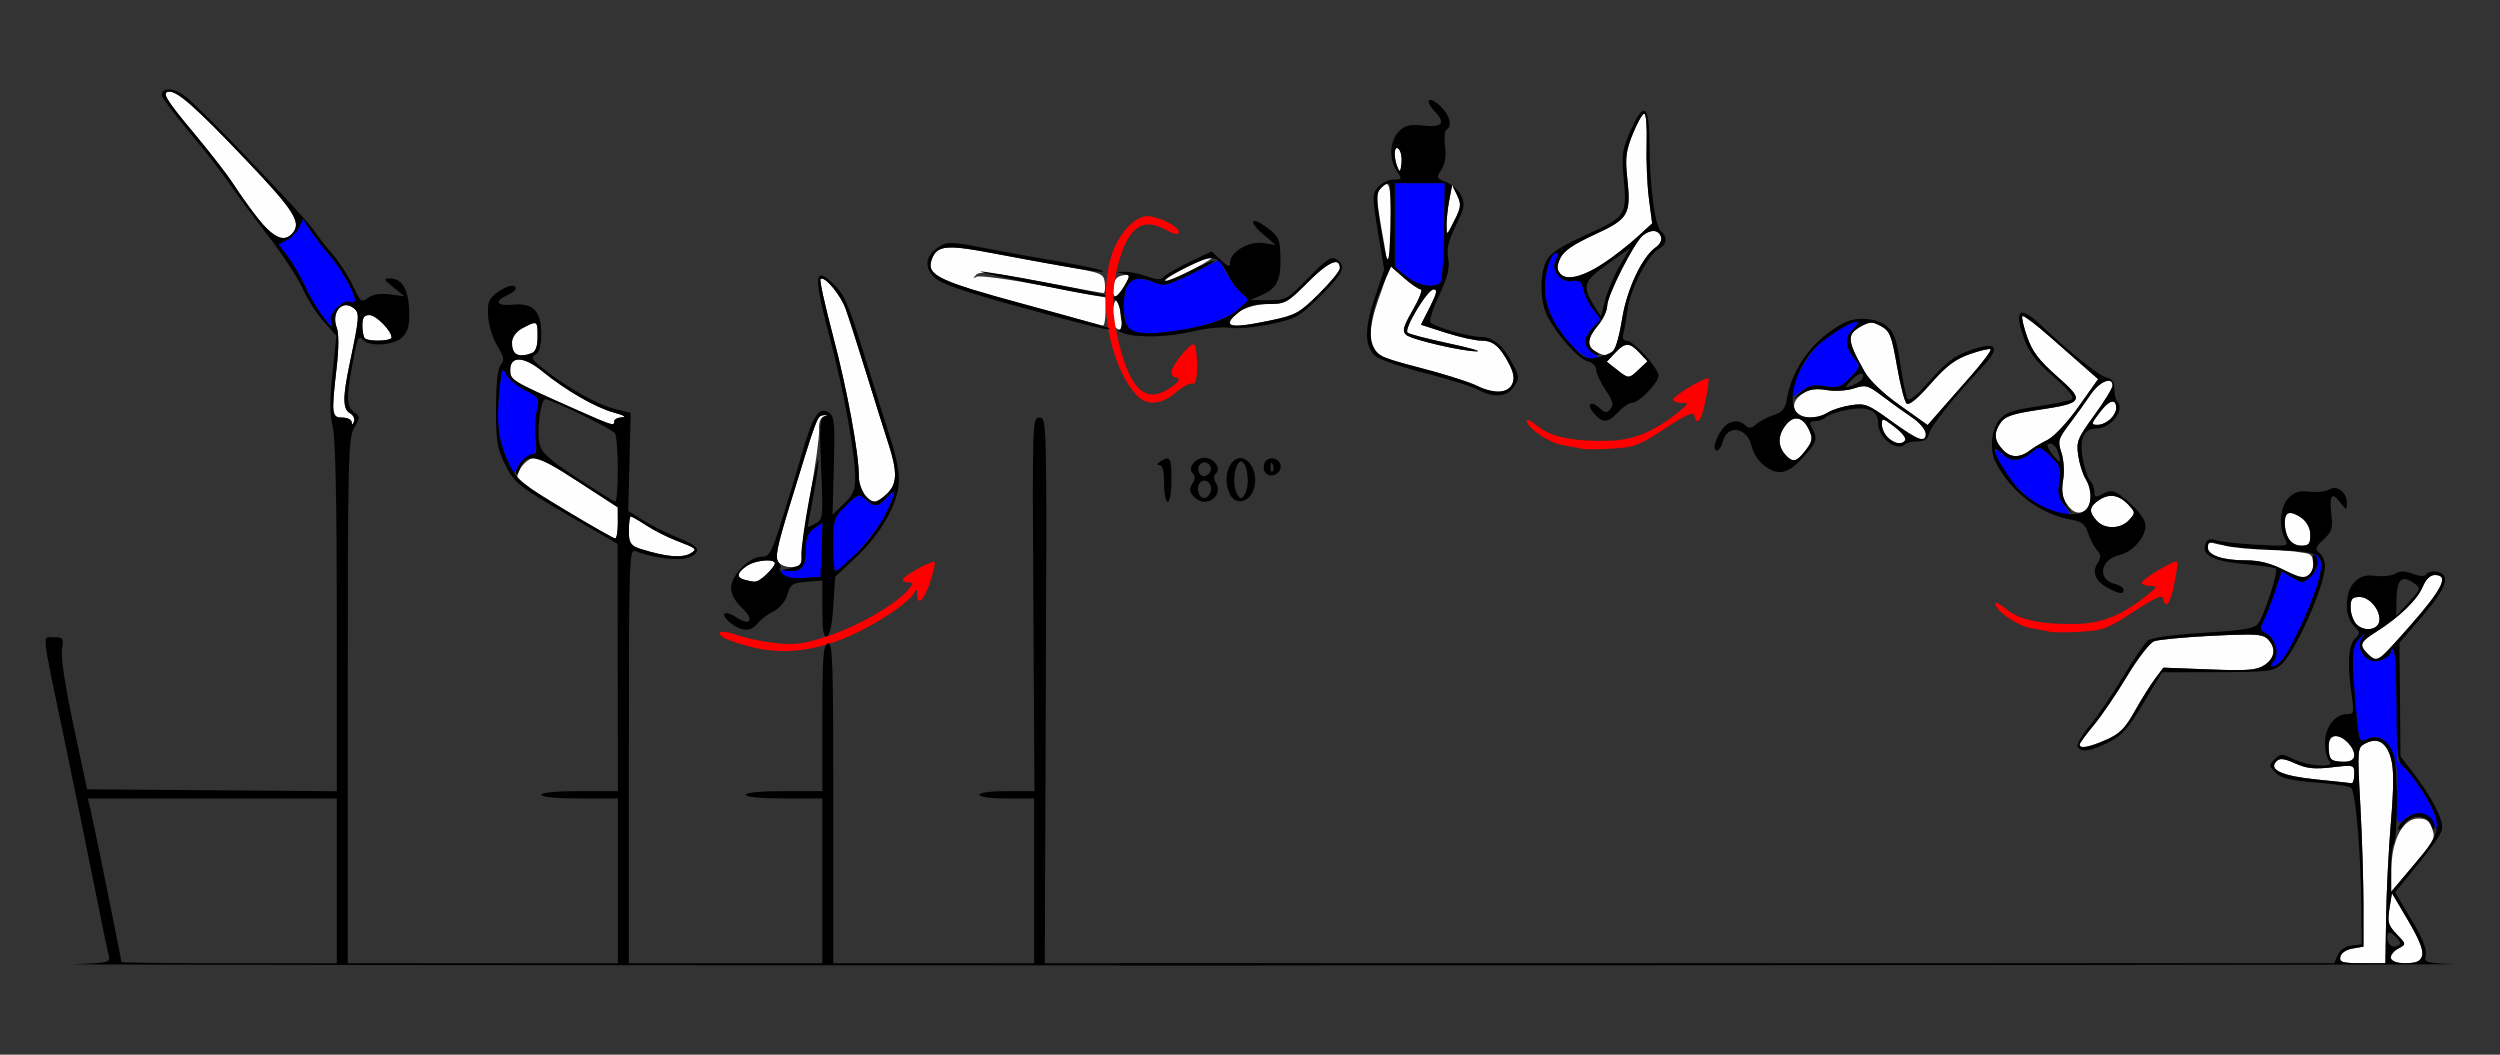 <?xml version="1.0" encoding="UTF-8" standalone="no"?>
<!-- Created with Inkscape (http://www.inkscape.org/) -->

<svg
   xmlns:dc="http://purl.org/dc/elements/1.1/"
   xmlns:cc="http://creativecommons.org/ns#"
   xmlns:rdf="http://www.w3.org/1999/02/22-rdf-syntax-ns#"
   xmlns:svg="http://www.w3.org/2000/svg"
   xmlns="http://www.w3.org/2000/svg"
   xmlns:sodipodi="http://sodipodi.sourceforge.net/DTD/sodipodi-0.dtd"
   xmlns:inkscape="http://www.inkscape.org/namespaces/inkscape"
   id="svg3336"
   version="1.1"
   inkscape:version="0.91 r13725"
   width="640"
   height="270"
   viewBox="0 0 640 270"
   sodipodi:docname="ub850802.svg">
  <rect x="0" y="0" width="640" height="270" fill="#333333" stroke="none"/>
  <defs
     id="defs3340" />
  <sodipodi:namedview
     pagecolor="#ffffff"
     bordercolor="#666666"
     borderopacity="1"
     objecttolerance="10"
     gridtolerance="10"
     guidetolerance="10"
     inkscape:pageopacity="0"
     inkscape:pageshadow="2"
     inkscape:window-width="1408"
     inkscape:window-height="859"
     id="namedview3338"
     showgrid="false"
     inkscape:zoom="0.70710678"
     inkscape:cx="184.47472"
     inkscape:cy="76.08259"
     inkscape:window-x="0"
     inkscape:window-y="0"
     inkscape:window-maximized="0"
     inkscape:current-layer="svg3336" />
  <g
     id="g4186"
     transform="translate(-7.237,-21.938)">
    <path
       style="fill:#fefefe"
       d="m 50.643,45.402 c -2.169,0 -1.023,1.96 6.162,10.537 4,4.775 8.521,10.594 10.047,12.932 1.526,2.338 4.458,6.434 6.514,9.102 3.867,5.017 6.696,6.16 8.836,3.574 2.249,-2.718 0.267,-5.792 -12.107,-18.791 C 57.69,49.727 52.842,45.402 50.643,45.402 Z M 217.494,93.269 c -0.085,0.017 -0.159,0.056 -0.221,0.117 -0.27,0.271 1.166,6.776 3.191,14.457 3.648,13.836 6.639,30.065 6.639,36.033 0,1.703 0.696,3.868 1.547,4.811 2.001,2.218 2.998,2.16 5.635,-0.324 2.643,-2.49 2.745,-5.611 0.416,-12.756 -0.961,-2.949 -3.509,-11.057 -5.66,-18.018 -2.152,-6.961 -4.53,-14.386 -5.285,-16.5 -1.254,-3.51 -4.99,-8.076 -6.262,-7.82 z m -121.773,6.791 c -2.012,0.109 -3.417,2.765 -2.273,5.783 0.541,1.427 0.533,5.247 -0.02,10.07 -1.389,12.115 -1.299,12.926 1.432,12.926 1.285,0 2.37,0.527 2.41,1.172 0.051,0.811 0.232,0.772 0.588,-0.129 0.283,-0.716 -0.17,-1.686 -1.008,-2.156 -1.907,-1.071 -1.917,-4.031 -0.043,-12.949 2.452,-11.667 2.529,-12.671 1.057,-13.896 -0.733,-0.611 -1.472,-0.857 -2.143,-0.82 z m 6.08,2.529 c -1.355,0 -1.801,0.658 -1.801,2.656 0,1.461 0.28,2.938 0.623,3.281 0.919,0.922 6.854,0.761 6.854,-0.186 0,-1.732 -3.966,-5.752 -5.676,-5.752 z m 42.119,2.061 c -0.555,0.063 -1.44,0.515 -2.846,1.244 -2.628,1.363 -3.759,4.751 -2.133,6.383 0.776,0.778 2.507,0.801 4.439,0.057 0.998,-0.384 1.479,-1.756 1.479,-4.219 0,-2.59 -0.014,-3.569 -0.939,-3.465 z m -3.752,9.33 c -1.454,-0.053 -2.318,0.834 -2.318,2.67 0,2.594 0.28,2.765 15.889,9.709 10.418,4.635 10.748,4.74 10.748,3.418 0,-0.516 0.945,-0.965 2.102,-1 1.159,-0.035 0.191,-0.581 -2.158,-1.217 -4.719,-1.277 -12.319,-5.661 -18.404,-10.615 -2.36,-1.921 -4.404,-2.912 -5.857,-2.965 z m 78.623,14.203 c -0.16,0.004 -0.394,0.021 -0.705,0.049 -1.663,0.147 -1.662,0.147 -8.76,23.344 -3.279,10.716 -3.743,13.137 -2.744,14.344 0.668,0.807 2.275,1.327 3.619,1.17 1.94,-0.226 2.379,-0.743 2.232,-2.625 -0.101,-1.289 0.91,-8.461 2.244,-15.938 1.334,-7.477 2.35,-14.931 2.26,-16.566 -0.109,-1.97 0.324,-3.126 1.281,-3.422 0.855,-0.264 1.051,-0.367 0.572,-0.355 z m -74.514,11.031 c -0.537,-0.034 -0.967,0.086 -1.406,0.311 -1.112,0.568 -2.367,1.981 -2.789,3.141 -0.875,2.403 -1.778,1.681 13.656,10.941 5.654,3.392 10.595,6.167 10.98,6.168 0.386,7.8e-4 0.692,-1.791 0.682,-3.982 l -0.019,-3.984 -10.244,-6.658 c -6.673,-4.337 -9.248,-5.835 -10.859,-5.936 z m 24.434,14.938 c -0.268,0 -0.486,1.655 -0.486,3.678 0,3.831 0.709,4.366 7.943,5.996 3.29,0.741 6.504,0.635 7.918,-0.262 1.687,-1.07 1.526,-1.208 -3.713,-3.227 -2.313,-0.891 -5.773,-2.647 -7.689,-3.902 -1.917,-1.255 -3.705,-2.283 -3.973,-2.283 z m 35.172,11.254 c -1.682,-0.049 -4.182,0.497 -5.545,1.455 -2.5,1.756 -2.648,2.941 -0.441,3.52 0.9,0.236 2.029,0.477 2.51,0.537 1.054,0.131 5.201,-3.65 5.201,-4.742 0,-0.498 -0.715,-0.74 -1.725,-0.77 z"
       id="path3356"
       inkscape:connector-curvature="0" />
    <path
       style="fill:#0000fe"
       d="m 84.861,77.996 -1.094,2.199 c -0.601,1.21 -2.024,2.666 -3.16,3.234 l -2.066,1.033 2.424,3.205 c 1.332,1.762 3.266,5.102 4.299,7.422 1.032,2.32 2.899,5.59 4.148,7.266 2.42,3.247 3.376,3.89 2.543,1.713 -0.663,-1.732 3.119,-5.526 4.846,-4.861 0.731,0.281 1.33,0.086 1.33,-0.434 0,-1.804 -3.835,-8.474 -6.859,-11.93 -1.672,-1.91 -3.797,-4.682 -4.725,-6.16 l -1.686,-2.688 z m 51.205,38.719 c -0.411,-0.04 -0.635,1.597 -1.041,5.941 -0.73,7.819 -0.317,11.179 2.105,17.092 1.488,3.631 1.651,3.75 2.572,1.875 0.541,-1.101 1.912,-2.414 3.047,-2.918 1.729,-0.767 1.982,-1.451 1.561,-4.219 -0.276,-1.817 -0.145,-4.974 0.291,-7.016 0.783,-3.666 0.745,-3.736 -2.977,-5.625 -2.073,-1.052 -4.255,-2.913 -4.85,-4.137 -0.298,-0.613 -0.522,-0.976 -0.709,-0.994 z m 99.793,31.225 c -0.301,0.062 -0.882,0.566 -1.742,1.52 -2.066,2.29 -3.08,2.349 -5.326,0.311 -1.635,-1.484 -1.908,-1.397 -4.98,1.59 -3.127,3.04 -3.25,3.421 -3.25,10.008 0,3.766 0.229,6.848 0.508,6.848 1.756,0 10.425,-9.788 12.734,-14.377 2.032,-4.038 2.72,-6.036 2.057,-5.898 z m -18.016,7.801 -2.146,1.443 c -1.62,1.09 -2.146,2.333 -2.146,5.066 0,4.842 -1.036,6.231 -4.293,5.752 -2.179,-0.321 -2.475,-0.156 -1.607,0.893 0.691,0.835 2.566,1.187 5.352,1.006 l 4.287,-0.279 0.277,-6.939 0.277,-6.941 z"
       id="path3352"
       inkscape:connector-curvature="0" />
    <path
       style="fill:#fe0000"
       d="m 246.324,165.754 c -1.299,5.7e-4 -7.989,3.746 -7.998,4.57 -0.004,0.387 0.688,0.703 1.539,0.703 1.367,0 1.339,0.234 -0.234,2.018 -3.303,3.745 -12.59,9.099 -20.18,11.635 -6.332,2.115 -8.489,2.422 -13.436,1.914 -3.241,-0.333 -7.668,-1.234 -9.838,-2.002 -3.836,-1.358 -5.825,-1.185 -4.059,0.352 0.98,0.852 7.129,2.743 10.686,3.285 10.279,1.568 21.094,-1.619 33.113,-9.756 2.331,-1.578 4.653,-3.584 5.16,-4.455 0.856,-1.473 0.923,-1.468 0.949,0.057 0.055,3.185 1.767,1.583 3.32,-3.107 0.865,-2.612 1.387,-4.935 1.16,-5.162 -0.035,-0.035 -0.097,-0.051 -0.184,-0.051 z"
       id="path3350"
       inkscape:connector-curvature="0" />
    <path
       style="fill:#000000"
       d="m 50.477,44.814 c -1.119,-0.03 -1.879,0.462 -1.879,1.486 0,0.526 3.261,4.864 7.248,9.639 3.987,4.775 8.508,10.572 10.047,12.883 1.539,2.311 5.913,8.217 9.721,13.125 3.807,4.908 7.898,11.124 9.088,13.814 1.19,2.69 3.625,6.514 5.412,8.498 l 3.248,3.607 -0.998,9.541 c -0.728,6.946 -0.716,10.678 0.047,13.715 0.7,2.79 1.047,18.944 1.047,48.77 l 0,44.598 -31.961,-0.248 -31.963,-0.246 -3.473,-16.293 c -2.117,-9.931 -3.274,-17.527 -2.963,-19.453 0.477,-2.949 0.339,-3.16 -2.07,-3.16 -3.055,0 -3.333,-2.653 2.801,26.719 2.369,11.344 5.779,28.008 7.576,37.031 1.798,9.023 3.48,17.13 3.74,18.014 0.422,1.432 -0.578,1.641 -9.158,1.912 -5.298,0.167 118.219,0.301 274.48,0.297 16.048,-4e-4 29.684,-0.007 44.91,-0.01 l -0.023,-0.525 -70.654,0 0.268,-69.844 c 0.266,-69.308 0.253,-69.844 -1.602,-69.844 -1.848,-1.6e-4 -1.866,0.531 -1.588,47.812 l 0.279,47.812 -7.057,0 c -4.081,0 -7.057,0.395 -7.057,0.938 0,0.542 2.96,0.938 7.01,0.938 l 7.01,0 0,21.094 0,21.094 -25.701,0 -25.701,0 0,-41.221 c 0,-36.255 -0.169,-41.156 -1.402,-40.682 -1.181,0.455 -1.4,3.477 -1.4,19.189 l 0,18.65 -9.814,0 c -5.919,0 -9.812,0.372 -9.812,0.938 0,0.565 3.893,0.938 9.812,0.938 l 9.814,0 0,21.094 0,21.094 -24.768,0 -24.766,0 0,-53.068 c 0,-50.16 0.089,-53.036 1.635,-52.432 4.686,1.831 11.598,2.608 13.891,1.561 3.286,-1.502 2.476,-2.877 -2.951,-5.008 -2.547,-1 -6.455,-2.947 -8.684,-4.326 l -4.051,-2.508 0.312,-12.549 0.314,-12.551 -4.262,-1.088 c -4.455,-1.138 -11.911,-5.347 -18.021,-10.176 -2.999,-2.37 -3.347,-2.978 -2.104,-3.676 1.04,-0.584 1.49,-2.192 1.49,-5.33 0,-5.859 -2.095,-7.955 -7.439,-7.443 -4.074,0.39 -4.664,-0.894 -1.145,-2.488 1.123,-0.509 2.041,-1.247 2.041,-1.641 0,-1.327 -2.535,-0.728 -4.938,1.168 -2.021,1.595 -2.344,2.52 -2.107,6.035 0.153,2.283 1.211,5.666 2.352,7.518 1.712,2.779 1.868,3.619 0.887,4.805 -0.782,0.946 -1.204,4.7 -1.234,10.988 -0.039,8.03 0.287,10.255 2.051,13.955 2.529,5.305 3.391,6 17.773,14.348 l 11.307,6.562 0.039,31.641 0.039,31.641 -9.812,0 c -5.919,0 -9.812,0.372 -9.812,0.938 0,0.565 3.893,0.938 9.812,0.938 l 9.812,0 0,21.094 0,21.094 -34.578,0 -34.58,0 0,-67.121 c 0,-62.236 0.118,-67.325 1.635,-69.914 1.558,-2.659 1.558,-2.85 0,-3.998 -1.9,-1.4 -2.025,-3.728 -0.613,-11.389 1.474,-8.001 1.641,-8.406 2.934,-7.109 1.798,1.804 7.965,1.325 10.064,-0.781 1.449,-1.454 1.832,-2.981 1.707,-6.797 -0.177,-5.405 -1.848,-8.206 -4.891,-8.199 -1.756,0.004 -1.669,0.24 0.846,2.275 l 2.805,2.27 -3.738,-0.471 c -2.454,-0.309 -4.362,-0.003 -5.555,0.893 -1.698,1.274 -1.954,1.072 -3.883,-3.105 -1.135,-2.458 -3.49,-6.099 -5.234,-8.09 -1.744,-1.99 -3.839,-4.674 -4.654,-5.963 C 85.595,77.726 58.181,49.15 54.52,46.457 53.075,45.395 51.596,44.844 50.477,44.814 Z m 0.166,0.588 c 2.2,0 7.048,4.325 19.451,17.354 12.375,12.999 14.356,16.073 12.107,18.791 -2.906,3.513 -6.977,0.152 -15.35,-12.676 -1.526,-2.338 -6.047,-8.157 -10.047,-12.932 -7.185,-8.577 -8.331,-10.537 -6.162,-10.537 z m 34.219,32.594 1.686,2.688 c 0.927,1.478 3.053,4.25 4.725,6.16 3.024,3.455 6.859,10.126 6.859,11.93 0,0.52 -0.599,0.715 -1.33,0.434 -1.727,-0.665 -5.508,3.129 -4.846,4.861 1.783,4.661 -4.186,-3.348 -6.691,-8.979 -1.032,-2.32 -2.966,-5.66 -4.299,-7.422 l -2.424,-3.205 2.066,-1.033 c 1.136,-0.568 2.559,-2.024 3.16,-3.234 l 1.094,-2.199 z M 217.324,92.486 c -1.37,0.253 -0.591,4.749 2.199,15.332 3.789,14.37 6.645,30.124 6.645,36.66 0,2.919 -0.61,4.277 -2.9,6.451 l -2.9,2.754 0.33,-12.553 c 0.292,-11.104 0.144,-12.669 -1.287,-13.576 -2.511,-1.592 -4.05,0.71 -6.748,10.09 -1.319,4.584 -3.712,12.494 -5.318,17.578 -2.647,8.377 -3.136,9.242 -5.205,9.242 -3.092,0 -7.746,4.8 -7.746,7.988 0,1.583 1.044,3.486 2.828,5.158 3.261,3.056 2.135,4.749 -1.549,2.328 -3.111,-2.045 -4.261,-0.838 -1.41,1.48 2.748,2.235 5.26,2.292 6.861,0.154 0.676,-0.902 2.488,-2.282 4.025,-3.066 1.722,-0.879 3.131,-2.559 3.668,-4.373 0.779,-2.632 1.3,-2.98 4.906,-3.268 l 4.035,-0.322 0,7.352 c 0,5.462 0.3,7.25 1.168,6.963 0.748,-0.247 1.336,-3.06 1.635,-7.812 l 0.467,-7.426 5.479,-5.156 c 6.433,-6.055 10.877,-14.099 10.877,-19.689 0,-2.093 -0.787,-6.219 -1.748,-9.168 -0.961,-2.949 -3.507,-11.057 -5.658,-18.018 -5.685,-18.394 -6.358,-20.029 -9.439,-22.99 -1.525,-1.465 -2.59,-2.228 -3.213,-2.113 z m 0.17,0.783 c 1.272,-0.255 5.008,4.311 6.262,7.82 0.755,2.114 3.134,9.539 5.285,16.5 2.152,6.961 4.699,15.069 5.66,18.018 2.329,7.144 2.227,10.265 -0.416,12.756 -1.19,1.121 -2.595,2.039 -3.125,2.039 -1.892,0 -4.057,-3.482 -4.057,-6.525 0,-5.969 -2.991,-22.198 -6.639,-36.033 -2.025,-7.681 -3.461,-14.186 -3.191,-14.457 0.061,-0.062 0.136,-0.1 0.221,-0.117 z m -121.773,6.791 c 0.671,-0.036 1.409,0.21 2.143,0.82 1.472,1.226 1.395,2.229 -1.057,13.896 -1.874,8.919 -1.864,11.878 0.043,12.949 0.837,0.47 1.291,1.441 1.008,2.156 -0.356,0.9 -0.537,0.94 -0.588,0.129 -0.041,-0.645 -1.125,-1.172 -2.41,-1.172 -2.73,0 -2.82,-0.811 -1.432,-12.926 0.553,-4.823 0.56,-8.643 0.02,-10.07 -1.144,-3.018 0.262,-5.674 2.273,-5.783 z m 6.08,2.529 c 1.709,0 5.676,4.02 5.676,5.752 0,0.947 -5.935,1.107 -6.854,0.186 C 100.28,108.183 100,106.707 100,105.246 c 0,-1.998 0.446,-2.656 1.801,-2.656 z m 42.119,2.061 c 0.926,-0.105 0.939,0.875 0.939,3.465 0,2.463 -0.481,3.835 -1.479,4.219 -3.482,1.34 -5.062,0.45 -5.062,-2.846 0,-1.448 0.911,-2.637 2.756,-3.594 1.406,-0.729 2.29,-1.181 2.846,-1.244 z m -3.752,9.33 c 1.454,0.053 3.498,1.044 5.857,2.965 6.085,4.954 13.685,9.339 18.404,10.615 2.349,0.635 3.317,1.182 2.158,1.217 -1.157,0.035 -2.102,0.484 -2.102,1 0,1.322 -0.33,1.217 -10.748,-3.418 -15.608,-6.944 -15.889,-7.115 -15.889,-9.709 0,-1.836 0.864,-2.723 2.318,-2.67 z m -4.102,2.725 c 0.186,0.025 0.411,0.39 0.709,1.004 0.595,1.223 2.779,3.085 4.852,4.137 3.722,1.889 3.758,1.959 2.975,5.625 -0.436,2.042 -0.551,5.295 -0.256,7.229 0.397,2.6 0.205,3.516 -0.732,3.516 -1.635,0 -4.377,3.037 -4.301,4.762 0.033,0.733 0.443,0.373 0.912,-0.799 1.803,-4.503 4.127,-4.034 14.979,3.018 l 10.178,6.613 0.019,3.984 c 0.011,2.191 -0.296,3.983 -0.682,3.982 -0.386,-10e-4 -6.167,-3.292 -12.85,-7.312 -10.781,-6.486 -12.378,-7.78 -14.174,-11.482 -2.784,-5.741 -3.428,-10.213 -2.658,-18.455 0.399,-4.273 0.62,-5.874 1.029,-5.82 z m 10.752,7.447 c 1.589,0 17.141,7.582 17.852,8.703 0.397,0.627 0.729,4.832 0.736,9.344 0.008,4.512 -0.3,8.171 -0.686,8.133 -0.386,-0.038 -4.761,-2.747 -9.723,-6.02 -7.296,-4.812 -9.142,-6.492 -9.645,-8.789 -0.734,-3.354 0.298,-11.371 1.465,-11.371 z m 71.904,4.041 c 0.44,-0.002 0.292,0.105 -0.434,0.334 -1.157,0.365 -1.29,2.478 -0.83,13.398 0.528,12.553 0.483,12.999 -1.447,14.035 -1.096,0.589 -1.992,0.95 -1.992,0.803 9e-5,-0.147 0.629,-3.574 1.4,-7.615 0.771,-4.041 1.368,-8.26 1.326,-9.375 -0.042,-1.115 -1.078,3.246 -2.301,9.691 -1.223,6.445 -2.134,12.969 -2.025,14.498 0.17,2.39 -0.197,2.867 -2.607,3.404 -2.787,0.621 -2.789,0.626 -0.289,0.736 3.109,0.137 4.027,-1.197 4.027,-5.854 0,-2.733 0.526,-3.976 2.146,-5.066 l 2.146,-1.443 -0.277,6.941 -0.277,6.939 -4.287,0.279 c -2.997,0.195 -4.649,-0.157 -5.488,-1.172 -0.66,-0.798 -0.887,-1.451 -0.504,-1.451 0.383,0 0.172,-0.632 -0.467,-1.404 -0.946,-1.144 -0.43,-3.796 2.783,-14.297 7.097,-23.197 7.097,-23.197 8.76,-23.344 0.277,-0.025 0.49,-0.038 0.637,-0.039 z m 17.137,19.746 c 0.663,-0.137 -0.025,1.86 -2.057,5.898 -1.522,3.025 -4.897,7.499 -7.498,9.939 -2.601,2.441 -4.957,4.438 -5.236,4.438 -0.279,0 -0.508,-3.082 -0.508,-6.848 0,-6.587 0.123,-6.968 3.25,-10.008 3.072,-2.987 3.346,-3.074 4.98,-1.59 2.246,2.039 3.26,1.98 5.326,-0.311 0.86,-0.954 1.441,-1.457 1.742,-1.52 z m -67.148,6.213 c 0.268,0 2.056,1.028 3.973,2.283 1.917,1.255 5.376,3.011 7.689,3.902 5.239,2.018 5.4,2.156 3.713,3.227 -2.099,1.332 -6.131,0.982 -12.824,-1.109 -2.75,-0.859 -3.037,-1.296 -3.037,-4.625 0,-2.023 0.218,-3.678 0.486,-3.678 z m 35.172,11.254 c 1.009,0.029 1.725,0.272 1.725,0.77 0,0.426 -0.972,1.691 -2.162,2.812 -2.187,2.061 -2.602,2.165 -5.549,1.393 -2.207,-0.578 -2.058,-1.763 0.441,-3.52 1.363,-0.958 3.863,-1.504 5.545,-1.455 z m -174.18,60.934 31.877,0 31.877,0 0,21.094 0,21.094 -27.568,0 c -15.164,0 -27.57,-0.135 -27.57,-0.301 0,-0.599 -7.337,-36.799 -7.967,-39.309 l -0.648,-2.578 z"
       id="path3348"
       inkscape:connector-curvature="0" />
    <path
       style="fill:#fefefe"
       d="m 428.174,51.016 c -0.461,0 -1.779,2.32 -2.93,5.156 -1.745,4.299 -1.987,6.144 -1.457,11.092 1.034,9.659 0.474,10.648 -8.324,14.713 -5.563,2.57 -7.956,4.224 -8.801,6.078 -0.915,2.009 -0.919,2.837 -0.014,3.928 2.371,2.857 10.77,-1.164 19.896,-9.523 l 3.645,-3.338 -0.824,-6.318 c -0.453,-3.475 -0.717,-9.799 -0.588,-14.053 0.129,-4.254 -0.143,-7.734 -0.604,-7.734 z m -63.262,8.816 c -0.833,-0.162 -0.871,2.569 0.098,4.936 0.577,1.409 0.759,1.235 1.012,-0.975 0.169,-1.481 -0.147,-3.147 -0.703,-3.703 -0.151,-0.151 -0.287,-0.235 -0.406,-0.258 z m -2.943,9.199 c -0.376,0.088 -0.848,0.523 -1.438,1.232 -0.969,1.167 -0.889,3.14 0.42,10.547 1.972,11.164 2.049,9.613 -0.896,17.939 -2.52,7.123 -2.581,11.974 -0.176,13.965 0.631,0.522 6.06,2.215 12.066,3.764 6.006,1.548 12.124,3.467 13.594,4.264 6.504,3.524 11.157,0.542 8.215,-5.266 -2.425,-4.788 -4.2,-6.336 -7.26,-6.336 -1.559,0 -5.684,-0.916 -9.164,-2.037 l -6.328,-2.039 2.293,-4.523 c 1.778,-3.509 1.989,-4.525 0.939,-4.525 -1.554,0 -7.643,10.094 -6.68,11.072 0.351,0.356 4.932,1.562 10.18,2.68 5.248,1.118 8.707,2.067 7.688,2.109 -3.303,0.136 -16.859,-3 -18.186,-4.207 -1.081,-0.984 -0.807,-2.017 1.709,-6.414 1.649,-2.882 2.561,-5.24 2.025,-5.24 -0.536,0 -2.464,-1.31 -4.287,-2.91 l -3.314,-2.908 0,-10.686 c 0,-7.89 -0.271,-10.744 -1.4,-10.48 z m 17.021,0.266 -0.725,3.75 c -0.399,2.062 -0.723,5.016 -0.721,6.562 0.004,2.769 0.033,2.752 1.986,-1.135 1.757,-3.497 1.841,-4.247 0.723,-6.562 l -1.264,-2.615 z m 51.66,11.777 c -0.806,-0.052 -1.785,0.317 -2.818,1.113 -2.194,1.69 -9.15,15.388 -9.15,18.02 0,1.225 -1.055,3.482 -2.344,5.014 -2.755,3.275 -2.973,5.336 -0.703,6.658 4.065,2.367 5.447,0.677 6.885,-8.412 1.17,-7.397 5.1,-15.757 8.537,-18.164 1.17,-0.82 1.711,-1.933 1.371,-2.82 -0.339,-0.884 -0.971,-1.357 -1.777,-1.408 z m -179.438,4.223 c -3.558,-0.091 -4.775,0.932 -5.535,3.328 -1.192,3.757 2.066,5.322 23.055,11.076 11.059,3.032 20.422,5.553 20.809,5.602 0.387,0.049 0.703,-1.552 0.703,-3.557 l 0,-3.645 -15.875,-3.012 c -8.732,-1.656 -16.431,-2.695 -17.109,-2.311 -0.96,0.544 -0.988,0.434 -0.127,-0.498 0.894,-0.968 4.066,-0.635 16.5,1.736 8.466,1.614 15.695,2.936 16.064,2.936 0.369,0 0.538,-1.142 0.375,-2.537 -0.285,-2.44 -0.655,-2.599 -9.672,-4.176 -5.156,-0.902 -14.087,-2.535 -19.848,-3.629 -4.228,-0.803 -7.205,-1.26 -9.34,-1.314 z m 66.426,2.326 c -1.345,-0.051 -12.395,5.353 -12.395,6.062 0,0.885 1.471,0.33 7.5,-2.826 3.352,-1.755 5.554,-3.211 4.895,-3.236 z m 31.424,1.408 c -1.3,0.092 -3.647,1.801 -6.924,5.078 -5.415,5.415 -5.856,5.656 -10.367,5.656 -4.58,0 -9.652,2.499 -9.652,4.756 0,1.227 2.597,1.085 10.486,-0.57 6.312,-1.325 7.287,-1.864 12.248,-6.768 2.965,-2.93 5.391,-5.882 5.391,-6.559 0,-1.121 -0.402,-1.649 -1.182,-1.594 z m -53.191,3.281 c -0.268,-0.005 -0.659,0.049 -1.18,0.123 -1.503,0.214 -2.188,1.034 -2.4,2.877 -0.39,3.394 0.839,3.263 2.869,-0.305 1.214,-2.133 1.515,-2.68 0.711,-2.695 z m -2.814,6.516 c -1.037,0 -1.305,5.883 -0.312,6.875 1.187,1.187 2.386,0.621 1.818,-0.857 -0.313,-0.816 -0.568,-2.503 -0.568,-3.75 0,-1.247 -0.422,-2.268 -0.938,-2.268 z m 231.994,4.006 c -0.038,-0.003 -0.067,0.005 -0.084,0.021 -0.268,0.268 0.284,2.672 1.225,5.344 1.33,3.778 3.033,6.023 7.672,10.102 7.173,6.308 6.87,6.829 -5.008,8.596 -6.267,0.932 -8.322,1.627 -9.408,3.178 -1.894,2.705 -1.746,4.581 0.559,7.055 1.969,2.114 4.479,2.079 7.203,-0.102 0.651,-0.521 2.535,-1.629 4.188,-2.463 1.721,-0.868 5.132,-4.522 7.982,-8.549 l 4.979,-7.031 -3.072,-2.686 c -1.69,-1.477 -5.943,-5.216 -9.451,-8.309 -3.289,-2.899 -6.21,-5.112 -6.783,-5.156 z m -38.697,1.707 c -0.699,-0.019 -1.385,0.244 -2.393,0.783 -4.071,2.179 -4,3.572 0.602,11.742 1.297,2.303 4.75,5.596 9.119,8.697 l 7.031,4.99 2.686,-3.072 c 1.477,-1.69 5.216,-5.943 8.309,-9.451 3.092,-3.509 5.403,-6.599 5.135,-6.867 -0.268,-0.268 -2.672,0.284 -5.344,1.225 -3.77,1.327 -6.022,3.034 -10.061,7.627 -3.457,3.931 -5.516,5.603 -6.137,4.982 -0.514,-0.514 -1.617,-4.85 -2.449,-9.635 -1.339,-7.694 -1.802,-8.861 -4.018,-10.102 -1.066,-0.597 -1.781,-0.9 -2.48,-0.92 z m -62.525,5.668 c -0.925,0.008 -1.857,0.706 -3.166,2.1 l -2.096,2.23 2.529,1.988 c 3.111,2.447 3.071,2.448 5.734,-0.055 l 2.174,-2.043 -2.043,-2.176 c -1.287,-1.37 -2.207,-2.053 -3.133,-2.045 z m 123.047,9.205 c -1.183,0.103 -3.027,1.427 -4.443,3.529 -1.289,1.913 -3.737,5.318 -5.439,7.566 -2.867,3.787 -3.016,4.326 -2.029,7.316 0.605,1.834 0.791,4.854 0.43,6.99 -0.462,2.735 -0.223,4.392 0.879,6.074 3.773,5.759 8.54,-0.504 4.865,-6.393 -0.713,-1.142 -1.554,-3.818 -1.869,-5.947 -0.527,-3.564 -0.199,-4.383 4.109,-10.293 2.574,-3.531 4.68,-6.958 4.68,-7.613 0,-0.914 -0.472,-1.292 -1.182,-1.23 z m -62.373,1.396 c -0.733,-0.033 -1.509,0.179 -2.631,0.549 -1.834,0.605 -4.854,0.791 -6.99,0.43 -2.735,-0.462 -4.392,-0.223 -6.074,0.879 -5.759,3.773 0.504,8.54 6.393,4.865 1.142,-0.713 3.82,-1.554 5.949,-1.869 3.564,-0.527 4.381,-0.199 10.291,4.109 3.531,2.574 6.958,4.68 7.613,4.68 2.437,0 1.064,-3.358 -2.299,-5.625 -1.913,-1.289 -5.318,-3.737 -7.566,-5.439 -2.367,-1.792 -3.465,-2.523 -4.686,-2.578 z m 63.582,3.938 c -0.742,-0.013 -1.889,0.896 -3.252,2.684 -2.323,3.045 -2.368,3.271 -0.641,3.271 2.137,0 4.803,-2.348 4.803,-4.23 0,-1.146 -0.333,-1.714 -0.91,-1.725 z m -80.842,4.318 c -0.913,-0.057 -1.863,0.465 -2.77,1.584 -2.15,2.656 -2.207,5.47 -0.156,7.736 1.912,2.112 2.912,1.853 5.33,-1.387 1.565,-2.096 1.688,-2.873 0.77,-4.889 -0.885,-1.942 -2,-2.972 -3.174,-3.045 z m 22.1,0.314 c -0.304,0.035 -0.348,0.451 -0.348,1.207 0,1.021 0.662,2.52 1.473,3.33 0.81,0.81 2.052,1.473 2.758,1.473 2.619,0 2.218,-1.739 -0.959,-4.162 -1.713,-1.307 -2.533,-1.893 -2.924,-1.848 z m 58.283,19.492 c -0.953,0.021 -1.917,0.351 -2.895,0.992 -2.697,1.767 -2.873,3.025 -0.748,5.373 2.047,2.262 6.173,2.182 8.293,-0.16 1.63,-1.801 1.63,-1.949 0.021,-3.727 -1.528,-1.688 -3.083,-2.514 -4.672,-2.479 z m 45.691,4.33 c -1.441,0 -1.581,4.095 -0.227,6.625 0.557,1.04 1.956,1.812 3.281,1.812 1.933,0 2.311,-0.452 2.311,-2.76 0,-2.747 -2.77,-5.678 -5.365,-5.678 z m -20.148,7.697 c -0.539,0.036 -0.736,0.39 -0.736,1.123 0,2.065 3.754,3.367 9.707,3.367 3.345,0 6.22,0.704 9.078,2.219 5.015,2.659 5.815,2.806 7.277,1.344 1.465,-1.465 1.44,-4.19 -0.047,-5.127 -0.645,-0.406 -5.813,-1.018 -11.484,-1.359 -5.672,-0.341 -11.262,-0.926 -12.422,-1.301 -0.603,-0.195 -1.049,-0.287 -1.373,-0.266 z m 57.402,8.24 c -1.217,0 -2.307,1.062 -3.143,3.062 -1.377,3.295 -6.032,7.783 -11.939,11.512 -4.068,2.568 -4.379,3.345 -2.209,5.516 2.482,2.482 2.55,2.439 10.826,-6.965 8.454,-9.607 10.188,-13.125 6.465,-13.125 z m -19.254,5.625 c -1.943,0 -2.322,0.449 -2.322,2.746 0,1.51 0.686,3.43 1.523,4.268 1.924,1.924 5.387,1.49 5.811,-0.73 0.507,-2.662 -2.381,-6.283 -5.012,-6.283 z m -28.773,9.611 c -2.026,-0.008 -4.892,0.108 -9.053,0.318 -7.028,0.355 -13.682,0.981 -14.787,1.391 -1.125,0.417 -4.195,4.385 -6.973,9.01 -2.73,4.545 -6.572,10.189 -8.537,12.543 -1.965,2.353 -3.574,4.568 -3.574,4.922 0,1.137 2.468,0.69 6.826,-1.238 3.431,-1.517 4.832,-2.921 7.258,-7.266 1.653,-2.962 3.985,-6.691 5.182,-8.289 l 2.176,-2.906 11.752,0.453 c 9.884,0.381 12.129,0.205 14.123,-1.102 2.716,-1.78 3.058,-4.44 0.854,-6.645 -0.824,-0.824 -1.87,-1.179 -5.246,-1.191 z m 22.785,25.969 c -1.146,-0.007 -1.959,0.924 -1.959,2.701 0,1.461 0.281,2.938 0.625,3.281 0.344,0.344 1.82,0.625 3.281,0.625 3.081,0 3.567,-2.128 1.105,-4.848 -1.069,-1.181 -2.162,-1.754 -3.053,-1.76 z m 9.58,1.244 c -0.685,0.047 -1.427,0.281 -2.223,0.707 -1.972,1.055 -1.992,1.318 -1.207,15.756 0.439,8.075 0.797,19.528 0.797,25.451 l 0,10.771 -2.801,0.486 c -1.662,0.289 -2.929,1.152 -3.115,2.121 -0.272,1.414 0.482,1.633 5.613,1.633 l 5.928,-0.002 0.178,-11.777 c 0.098,-6.478 0.651,-17.415 1.229,-24.303 0.756,-9.025 0.766,-13.575 0.035,-16.289 -0.847,-3.145 -2.379,-4.695 -4.434,-4.555 z m -23.748,4.686 c -0.47,0.033 -0.825,0.211 -1.141,0.527 -2.162,2.162 1.322,3.777 10.068,4.666 4.641,0.471 8.754,0.913 9.141,0.982 0.387,0.069 0.703,-0.969 0.703,-2.309 0,-2.429 -0.015,-2.435 -5.713,-1.773 -4.511,0.524 -6.491,0.313 -9.406,-1.002 -1.766,-0.797 -2.869,-1.147 -3.652,-1.092 z m 35.107,15.209 c -3.912,0 -6.795,5.523 -6.852,13.125 l -0.041,5.625 2.074,-2.449 c 9.387,-11.079 9.321,-10.971 8.414,-13.691 -0.685,-2.055 -1.447,-2.609 -3.596,-2.609 z m -6.699,19.08 -0.635,3.967 c -0.555,3.472 -0.325,4.287 1.84,6.547 2.466,2.574 2.468,2.585 0.504,3.637 -1.084,0.58 -1.971,1.672 -1.971,2.428 0,0.973 1.075,1.373 3.688,1.373 5.631,0 5.786,-2.318 0.736,-10.887 l -4.162,-7.064 z"
       id="path3444"
       inkscape:connector-curvature="0" />
    <path
       style="fill:#0000fe"
       d="m 364.307,68.828 0,10.697 0,10.699 2.885,2.426 c 3.001,2.525 7.75,3.245 8.92,1.352 0.366,-0.592 0.739,-6.498 0.828,-13.125 l 0.162,-12.049 -6.396,0 -6.398,0 z m 41.434,17.812 c -1.446,0 -2.996,4.649 -2.996,8.988 0,4.888 2.253,9.719 6.846,14.684 1.973,2.132 4.114,3.516 5.443,3.516 l 2.191,0 -2.084,-1.459 c -2.615,-1.832 -2.646,-3.916 -0.098,-6.629 l 1.986,-2.113 -1.922,-2.443 c -1.057,-1.344 -2.18,-3.628 -2.498,-5.074 -0.462,-2.102 -0.999,-2.548 -2.67,-2.229 -3.063,0.586 -5.81,-2.698 -4.424,-5.287 0.575,-1.074 0.676,-1.953 0.225,-1.953 z m -86.377,1.822 -6.795,3.422 c -6.062,3.053 -7.108,3.31 -9.703,2.371 -5.855,-2.117 -7.934,-0.552 -7.934,5.979 0,1.872 0.437,4.221 0.971,5.219 0.773,1.444 1.967,1.806 5.859,1.783 7.895,-0.047 18.663,-2.893 22.172,-5.859 l 3.086,-2.605 -2.217,-2.146 c -1.218,-1.18 -2.94,-3.498 -3.826,-5.152 l -1.613,-3.01 z m 162.963,15.885 c -1.225,0.11 -4.863,2.106 -8.699,5.113 -3.246,2.545 -8.07,10.818 -8.07,13.838 0,0.538 1.154,0.07 2.564,-1.039 2.046,-1.609 3.329,-1.902 6.359,-1.447 3.368,0.505 4.104,0.251 6.504,-2.254 2.479,-2.588 2.584,-2.962 1.25,-4.48 -2.607,-2.968 -2.877,-5.612 -0.787,-7.701 1.481,-1.481 1.614,-2.095 0.879,-2.029 z m 46.758,32.271 c -0.425,0.046 -0.833,0.344 -1.402,0.844 -2.968,2.607 -5.612,2.879 -7.701,0.789 -2.113,-2.113 -2.527,-1.078 -0.85,2.123 2.64,5.037 7.1,9.487 11.533,11.504 6.446,2.932 7.686,2.861 5.199,-0.301 -1.609,-2.046 -1.902,-3.331 -1.447,-6.361 0.505,-3.368 0.251,-4.104 -2.254,-6.504 -1.617,-1.549 -2.37,-2.171 -3.078,-2.094 z m 69.639,26.043 c -0.067,0.01 0.164,0.293 0.662,0.852 1.708,1.916 1.438,4.159 -0.74,6.131 -1.815,1.643 -2.053,1.648 -4.611,0.137 l -2.695,-1.592 -1.611,4.928 c -0.886,2.711 -2.19,6.074 -2.896,7.473 -1.164,2.303 -1.108,2.636 0.586,3.543 2.361,1.264 3.412,5.205 1.881,7.051 -1.639,1.974 0.351,1.741 2.102,-0.246 3.449,-3.917 10.096,-19.831 10.096,-24.172 0,-1.145 -0.738,-2.641 -1.641,-3.324 -0.698,-0.528 -1.064,-0.79 -1.131,-0.779 z m 13.758,21.691 c -0.103,0.02 -0.485,0.341 -1.17,0.969 -2.027,1.859 -2.165,4.557 -0.939,18.23 0.736,8.209 0.864,8.583 2.629,7.639 4.977,-2.664 8.932,4.365 7.814,13.891 -0.313,2.666 -0.306,5.53 0.016,6.367 0.539,1.404 0.714,1.404 2.266,0 2.26,-2.046 5.839,-1.399 6.992,1.262 0.679,1.567 1.021,1.764 1.238,0.717 0.397,-1.912 -4.263,-10.386 -7.721,-14.041 l -2.746,-2.902 -0.072,-13.75 c -0.04,-7.563 -0.391,-14.066 -0.777,-14.453 -0.387,-0.387 -0.703,-0.226 -0.703,0.357 0,0.583 -0.844,1.513 -1.875,2.064 -3.575,1.913 -7.808,-2.362 -5.457,-5.51 0.432,-0.579 0.608,-0.86 0.506,-0.84 z"
       id="path3440"
       inkscape:connector-curvature="0" />
    <path
       style="fill:#fe0000"
       d="m 300.984,77.266 c -3.489,0 -7.932,5.132 -9.459,10.924 -3.074,11.663 -0.146,27.202 6.555,34.779 2.576,2.913 6.419,2.7 10.178,-0.564 1.694,-1.471 3.607,-2.491 4.252,-2.266 0.846,0.295 1.172,-1.046 1.172,-4.826 0,-2.879 -0.384,-5.234 -0.854,-5.234 -1.252,0 -5.709,5.545 -5.709,7.104 0,0.734 0.422,1.334 0.938,1.334 1.815,0 0.907,1.489 -1.932,3.166 -5.762,3.404 -9.504,-0.148 -12.428,-11.797 -1.918,-7.643 -1.987,-13.656 -0.23,-20.256 2.457,-9.231 6.038,-12.05 11.631,-9.158 3.235,1.673 3.896,1.801 3.896,0.748 0,-1.304 -5.367,-3.953 -8.01,-3.953 z m 143.426,41.508 c -1.397,0.096 -8.854,4.603 -8.854,5.447 0,0.472 0.949,0.859 2.109,0.861 1.996,0.004 1.959,0.128 -0.703,2.293 -6.278,5.107 -11.603,7.285 -18.135,7.418 -8.933,0.182 -14.706,-1.028 -17.955,-3.762 -1.549,-1.304 -2.816,-1.947 -2.816,-1.432 0,1.806 5.713,5.722 9.168,6.285 1.918,0.313 4.121,0.728 4.895,0.924 0.773,0.197 4.253,0.192 7.732,-0.008 5.75,-0.331 6.99,-0.799 13.594,-5.141 5.535,-3.639 7.339,-4.434 7.57,-3.336 0.615,2.923 1.812,1.298 2.85,-3.871 0.587,-2.922 0.92,-5.459 0.74,-5.639 -0.035,-0.035 -0.102,-0.047 -0.195,-0.041 z m 120,46.875 c -1.397,0.096 -8.854,4.603 -8.854,5.447 0,0.472 0.949,0.858 2.109,0.861 1.996,0.004 1.959,0.128 -0.703,2.293 -6.278,5.107 -11.603,7.285 -18.135,7.418 -8.933,0.182 -14.706,-1.028 -17.955,-3.762 -1.549,-1.304 -2.816,-1.947 -2.816,-1.432 0,1.806 5.713,5.722 9.168,6.285 1.918,0.313 4.121,0.728 4.895,0.924 l 0,0.002 c 0.773,0.196 4.253,0.19 7.732,-0.01 5.75,-0.331 6.99,-0.799 13.594,-5.141 5.535,-3.639 7.339,-4.434 7.57,-3.336 0.615,2.923 1.812,1.298 2.85,-3.871 0.587,-2.922 0.92,-5.459 0.74,-5.639 -0.035,-0.035 -0.102,-0.047 -0.195,-0.041 z"
       id="path3438"
       inkscape:connector-curvature="0" />
    <path
       style="fill:#000000"
       d="m 373.5,47.535 c -0.862,-0.085 -0.704,1.071 1.057,2.945 2.852,3.036 1.891,4.156 -3.094,3.594 -3.34,-0.376 -4.502,-0.088 -6.109,1.52 -2.372,2.372 -2.622,7.22 -0.525,10.213 1.387,1.98 1.349,2.084 -0.791,2.084 -1.238,0 -3.012,0.84 -3.941,1.867 -1.617,1.787 -1.622,2.287 -0.1,11.562 l 1.59,9.693 -2.465,7.344 c -2.661,7.926 -2.58,12.225 0.281,14.795 0.892,0.802 6.537,2.724 12.543,4.27 6.006,1.546 12.124,3.461 13.594,4.258 4.043,2.191 7.534,1.91 9.275,-0.748 1.365,-2.084 1.358,-2.531 -0.088,-5.391 -2.576,-5.094 -5.139,-7.338 -8.385,-7.338 -2.935,0 -11.528,-2.469 -12.92,-3.713 -0.401,-0.358 0.593,-3.478 2.209,-6.932 2.262,-4.834 2.801,-7.012 2.342,-9.459 -0.451,-2.406 0.022,-4.44 1.947,-8.365 2.205,-4.497 2.394,-5.516 1.414,-7.666 -0.406,-0.892 -1.286,-1.868 -2.26,-2.598 l 1.18,2.441 c 1.118,2.316 1.035,3.066 -0.723,6.562 -1.953,3.887 -1.982,3.904 -1.986,1.135 -0.002,-1.547 0.322,-4.5 0.721,-6.562 l 0.705,-3.65 c -0.485,-0.352 -0.988,-0.647 -1.469,-0.828 -2.579,-0.973 -2.637,-1.12 -1.266,-3.213 0.961,-1.467 1.272,-3.426 0.938,-5.922 -0.275,-2.052 -0.119,-3.966 0.348,-4.254 1.57,-0.97 0.865,-3.821 -1.492,-6.035 -1.128,-1.06 -2.012,-1.558 -2.529,-1.609 z m 5.471,21.861 c 0.035,0.025 0.069,0.049 0.104,0.074 l -0.084,-0.174 -0.019,0.1 z m 49.051,-19.08 c -0.775,0.025 -1.875,1.728 -3.355,5.07 -2.121,4.788 -2.348,6.251 -1.814,11.689 0.973,9.923 0.706,10.345 -9.463,14.939 -6.571,2.969 -9.242,4.695 -10.236,6.617 -1.802,3.485 -1.703,10.531 0.199,14.227 2.526,4.906 7.917,10.955 10.297,11.553 1.278,0.321 2.221,1.253 2.221,2.199 0,0.903 1.072,3.222 2.381,5.15 1.886,2.779 2.149,3.784 1.271,4.842 -0.952,1.147 -1.356,1.111 -2.855,-0.246 -2.349,-2.126 -3.417,-0.843 -1.271,1.527 2.23,2.464 3.436,2.373 6.1,-0.463 1.211,-1.289 2.794,-2.344 3.518,-2.344 1.788,0 6.795,-5.127 6.795,-6.957 0,-1.933 -6.388,-8.98 -8.141,-8.98 -0.853,0 -1.183,-0.612 -0.883,-1.641 0.263,-0.902 0.763,-3.75 1.109,-6.328 0.706,-5.248 5.23,-14.033 7.986,-15.508 2.108,-1.128 2.332,-3.043 0.531,-4.537 -1.523,-1.264 -2.865,-11.647 -2.912,-22.525 -0.024,-5.58 -0.481,-8.318 -1.477,-8.285 z m 0.152,0.699 c 0.461,0 0.733,3.48 0.604,7.734 -0.129,4.254 0.135,10.578 0.588,14.053 l 0.824,6.318 -3.645,3.338 c -2.004,1.836 -5.754,4.787 -8.332,6.557 -5.606,3.849 -9.915,4.954 -11.564,2.967 -0.905,-1.09 -0.902,-1.919 0.014,-3.928 0.845,-1.854 3.237,-3.508 8.801,-6.078 8.798,-4.065 9.359,-5.054 8.324,-14.713 -0.53,-4.948 -0.288,-6.792 1.457,-11.092 1.151,-2.836 2.469,-5.156 2.93,-5.156 z m -63.262,8.816 c 0.119,0.023 0.255,0.107 0.406,0.258 0.556,0.556 0.872,2.222 0.703,3.703 -0.253,2.21 -0.435,2.384 -1.012,0.975 -0.969,-2.367 -0.931,-5.098 -0.098,-4.936 z m -0.605,8.996 6.398,0 6.396,0 -0.162,12.049 c -0.09,6.627 -0.462,12.533 -0.828,13.125 -1.17,1.893 -5.919,1.174 -8.92,-1.352 l -2.885,-2.426 0,-10.699 0,-10.697 z m -1.721,0.084 c 0.14,-0.015 0.252,0.01 0.324,0.082 0.288,0.288 0.402,5.324 0.256,11.193 -0.278,11.132 -0.753,10.893 -2.674,-1.344 -1.02,-6.498 -0.977,-7.499 0.373,-8.85 0.628,-0.628 1.301,-1.038 1.721,-1.082 z m -34.109,9.598 c -0.967,-0.088 -0.402,1.251 2.139,3.412 l 3.223,2.74 -3.281,-0.502 c -3.648,-0.558 -8.438,2.313 -8.438,5.057 0,1.189 -0.488,1.042 -2.35,-0.707 l -2.35,-2.207 -5.666,2.707 c -3.116,1.489 -6.074,3.201 -6.574,3.803 -0.69,0.831 -1.751,0.793 -4.406,-0.154 -1.924,-0.687 -4.553,-1.208 -5.842,-1.16 -2.074,0.077 -2.109,0.132 -0.309,0.482 1.972,0.384 1.987,0.478 0.469,3.146 -0.861,1.513 -1.988,2.76 -2.504,2.771 -0.548,0.012 -0.511,0.306 0.09,0.709 1.525,1.023 2.399,7.699 1.023,7.814 -0.612,0.051 -0.059,0.431 1.23,0.844 3.831,1.227 11.31,1.007 17.811,-0.525 3.35,-0.79 7.569,-1.188 9.375,-0.885 1.806,0.303 6.447,-0.113 10.314,-0.926 6.62,-1.392 7.374,-1.819 12.914,-7.303 5.899,-5.839 6.646,-7.638 3.887,-9.375 -1.174,-0.739 -2.645,0.263 -7.078,4.822 -5.388,5.54 -5.767,5.752 -10.236,5.717 l -4.643,-0.035 2.973,-1.295 c 3.881,-1.688 4.921,-3.818 4.785,-9.805 -0.101,-4.418 -0.432,-5.161 -3.258,-7.316 -1.587,-1.211 -2.719,-1.777 -3.299,-1.83 z M 430.65,81.074 c 0.806,0.052 1.438,0.524 1.777,1.408 0.34,0.887 -0.201,2.001 -1.371,2.82 -3.452,2.418 -7.366,10.767 -8.539,18.213 -0.609,3.867 -1.622,7.549 -2.25,8.182 -0.628,0.633 -2.509,1.424 -4.178,1.758 -2.679,0.536 -3.427,0.181 -6.393,-3.025 -4.697,-5.079 -6.953,-9.88 -6.953,-14.801 0,-4.339 1.55,-8.988 2.996,-8.988 0.451,0 0.35,0.879 -0.225,1.953 -1.386,2.589 1.361,5.873 4.424,5.287 1.671,-0.319 2.208,0.127 2.67,2.229 0.318,1.447 1.441,3.731 2.498,5.074 l 1.922,2.443 -1.986,2.113 c -1.093,1.163 -1.986,2.742 -1.986,3.508 0,1.626 1.816,3.656 3.234,3.615 0.541,-0.016 0.246,-0.459 -0.656,-0.984 -2.27,-1.322 -2.052,-3.384 0.703,-6.658 1.289,-1.532 2.344,-3.789 2.344,-5.014 0,-2.632 6.956,-16.33 9.15,-18.02 1.033,-0.796 2.012,-1.165 2.818,-1.113 z m -179.527,3.088 c -1.669,-0.062 -2.438,0.269 -3.477,0.949 -3.478,2.279 -3.947,5.1 -1.287,7.76 1.713,1.713 7.07,3.572 22.365,7.766 18.961,5.199 23.305,6.227 22.377,5.299 -0.216,-0.216 -9.863,-2.949 -21.439,-6.074 -21.966,-5.931 -25.189,-7.441 -23.984,-11.236 1.216,-3.832 3.601,-4.156 14.875,-2.02 21.027,3.984 29.83,5.424 29.066,4.756 -0.429,-0.376 -5,-1.395 -10.156,-2.266 -5.156,-0.871 -13.917,-2.456 -19.467,-3.523 -4.637,-0.892 -7.204,-1.348 -8.873,-1.41 z m 173.383,1.336 -2.631,4.49 c -1.447,2.469 -3.115,6.395 -3.707,8.725 l -1.074,4.236 -1.486,-2.295 c -3.482,-5.378 -3.114,-6.685 3.127,-11.086 l 5.771,-4.07 z m -107.066,2.553 c 1.801,0.06 2.81,1.497 4.375,4.615 0.795,1.584 2.325,3.578 3.4,4.43 1.953,1.545 1.952,1.552 -1.203,4.219 -2.143,1.811 -5.448,3.189 -10.262,4.281 -3.905,0.886 -9.299,1.625 -11.988,1.641 -5.58,0.033 -6.83,-1.247 -6.83,-7.002 0,-6.472 2.567,-8.384 7.957,-5.928 2.106,0.959 3.268,0.692 8.934,-2.049 3.582,-1.733 6.353,-3.311 6.156,-3.508 -0.196,-0.196 -2.974,0.964 -6.172,2.578 -3.198,1.614 -6.032,2.718 -6.299,2.451 -0.266,-0.266 2.278,-1.847 5.654,-3.512 2.995,-1.477 4.876,-2.263 6.277,-2.217 z m 31.623,0.98 c 0.78,-0.055 1.182,0.473 1.182,1.594 0,0.677 -2.426,3.628 -5.391,6.559 -4.962,4.904 -5.936,5.443 -12.248,6.768 -10.88,2.284 -13.012,1.688 -8.016,-2.242 1.755,-1.38 3.835,-1.943 7.182,-1.943 4.511,0 4.952,-0.241 10.367,-5.656 3.277,-3.277 5.624,-4.986 6.924,-5.078 z m 14.303,1.162 3.316,2.912 c 1.824,1.601 3.754,2.91 4.289,2.91 0.536,0 -0.376,2.358 -2.025,5.24 -2.515,4.397 -2.79,5.43 -1.709,6.414 1.327,1.207 14.883,4.343 18.186,4.207 1.019,-0.042 -2.44,-0.991 -7.688,-2.109 -5.248,-1.118 -9.829,-2.324 -10.18,-2.68 -0.963,-0.979 5.126,-11.072 6.68,-11.072 1.05,0 0.839,1.016 -0.939,4.525 l -2.293,4.523 6.328,2.039 c 3.48,1.121 7.605,2.037 9.164,2.037 3.06,0 4.834,1.548 7.26,6.336 1.173,2.315 1.306,3.507 0.549,4.922 -1.259,2.353 -4.82,2.349 -9.84,-0.014 -2.062,-0.971 -8.387,-2.953 -14.055,-4.404 -9.28,-2.377 -10.433,-2.909 -11.602,-5.348 -1.497,-3.123 -0.471,-9.302 2.715,-16.355 l 1.844,-4.084 z m -105.061,1.246 c -0.738,0.061 5.408,1.492 13.658,3.178 14.62,2.988 19.002,3.682 18.203,2.883 -0.551,-0.551 -30.229,-6.196 -31.861,-6.061 z m 266.533,10.568 c -1.088,0.186 -0.97,2.264 0.406,6.197 1.342,3.836 3.014,6.05 7.637,10.119 4.085,3.596 5.536,5.41 4.688,5.859 -0.676,0.358 -4.722,1.18 -8.99,1.828 -6.381,0.969 -8.088,1.598 -9.609,3.531 -2.053,2.61 -2.421,7.68 -0.787,10.832 3.968,7.656 11.473,13.294 19.486,14.641 2.519,0.423 3.396,1.139 4.105,3.348 0.496,1.545 1.511,3.506 2.252,4.359 1.125,1.294 1.143,1.877 0.117,3.52 -1.468,2.351 -0.376,4.629 3.068,6.4 2.738,1.408 3.658,1.475 3.658,0.266 0,-0.506 -1.024,-1.176 -2.275,-1.49 -4.591,-1.152 -3.672,-6.334 1.318,-7.43 3.275,-0.719 6.582,-4.498 6.582,-7.521 0,-1.27 -1.491,-3.455 -3.752,-5.498 -4.053,-3.661 -4.795,-3.899 -7.559,-2.42 -1.487,0.796 -1.814,0.66 -1.814,-0.75 0,-0.946 -0.469,-2.19 -1.043,-2.764 -0.574,-0.574 -1.413,-3.018 -1.863,-5.43 -0.992,-5.312 0.144,-7.965 3.408,-7.965 3.797,0 7.496,-4.805 5.357,-6.959 -0.387,-0.39 -0.703,-1.821 -0.703,-3.182 0,-1.727 -0.566,-2.585 -1.875,-2.842 -1.873,-0.367 -9.593,-6.518 -17.105,-13.631 -2.284,-2.162 -3.86,-3.164 -4.707,-3.02 z m 0.213,0.826 c 0.573,0.044 3.494,2.257 6.783,5.156 3.509,3.092 7.761,6.831 9.451,8.309 l 3.072,2.686 -4.979,7.031 c -2.85,4.026 -6.261,7.68 -7.982,8.549 -1.653,0.834 -3.537,1.942 -4.188,2.463 -2.724,2.18 -5.234,2.215 -7.203,0.102 -2.305,-2.474 -2.453,-4.35 -0.559,-7.055 1.086,-1.55 3.142,-2.245 9.408,-3.178 11.878,-1.767 12.181,-2.288 5.008,-8.596 -4.639,-4.079 -6.342,-6.324 -7.672,-10.102 -0.941,-2.671 -1.492,-5.076 -1.225,-5.344 0.017,-0.017 0.046,-0.025 0.084,-0.021 z m -41.604,0.732 c -1.491,0.066 -2.941,0.399 -4.123,1.012 -7.656,3.968 -13.296,11.473 -14.643,19.486 -0.423,2.519 -1.139,3.396 -3.348,4.105 -1.545,0.496 -3.556,1.554 -4.471,2.352 -1.275,1.111 -1.92,1.193 -2.766,0.348 -1.586,-1.586 -3.964,-1.359 -5.629,0.537 -1.911,2.176 -3.006,5.859 -1.742,5.859 0.541,0 1.239,-1.024 1.553,-2.275 1.152,-4.591 6.334,-3.672 7.43,1.318 0.339,1.545 1.697,3.658 3.016,4.695 3.618,2.846 6.179,2.369 10.004,-1.865 3.661,-4.053 3.899,-4.795 2.42,-7.559 -0.796,-1.487 -0.66,-1.814 0.75,-1.814 0.946,0 2.19,-0.469 2.764,-1.043 0.574,-0.574 3.018,-1.413 5.43,-1.863 5.312,-0.992 7.965,0.144 7.965,3.408 0,3.797 4.805,7.496 6.959,5.357 0.39,-0.387 1.821,-0.703 3.182,-0.703 1.727,0 2.585,-0.566 2.842,-1.875 0.367,-1.873 6.52,-9.593 13.633,-17.105 4.942,-5.22 3.813,-6.748 -3.18,-4.301 -3.836,1.342 -6.049,3.014 -10.119,7.637 -3.596,4.085 -5.41,5.536 -5.859,4.688 -0.358,-0.676 -1.18,-4.722 -1.828,-8.99 -0.969,-6.381 -1.596,-8.088 -3.529,-9.609 -1.631,-1.283 -4.225,-1.909 -6.709,-1.799 z m -1.121,0.781 c 0.735,-0.066 0.602,0.548 -0.879,2.029 -2.09,2.09 -1.82,4.734 0.787,7.701 1.334,1.518 1.229,1.893 -1.25,4.48 -2.404,2.509 -3.13,2.761 -6.523,2.252 -3.084,-0.462 -4.263,-0.187 -6.127,1.434 l -2.18,1.895 c 1.9e-4,0.011 0.002,0.022 0.002,0.033 l 2.416,-1.469 c 1.852,-1.127 3.573,-1.376 6.309,-0.914 2.137,0.361 5.156,0.176 6.99,-0.43 2.99,-0.987 3.53,-0.838 7.316,2.029 2.248,1.703 5.654,4.15 7.566,5.439 1.913,1.289 3.48,3.082 3.484,3.984 0.01,2.628 -1.955,1.95 -8.799,-3.039 -5.91,-4.308 -6.727,-4.636 -10.291,-4.109 -2.13,0.315 -4.807,1.157 -5.949,1.869 -2.251,1.404 -5.748,1.678 -7.389,0.578 -1.113,-0.746 -1.618,-2.177 -1.654,-3.939 l -0.131,0.08 0.129,-0.113 c -0.076,-4.477 2.958,-11.137 7.473,-14.678 3.836,-3.008 7.474,-5.004 8.699,-5.113 z m 4.027,0.193 c 0.699,0.019 1.414,0.323 2.48,0.92 2.215,1.241 2.679,2.407 4.018,10.102 0.833,4.785 1.935,9.121 2.449,9.635 0.621,0.621 2.68,-1.051 6.137,-4.982 4.039,-4.593 6.29,-6.3 10.061,-7.627 2.671,-0.941 5.076,-1.493 5.344,-1.225 0.268,0.268 -2.042,3.359 -5.135,6.867 -3.092,3.509 -6.831,7.761 -8.309,9.451 l -2.686,3.072 -7.031,-4.99 c -4.369,-3.102 -7.822,-6.394 -9.119,-8.697 -4.601,-8.171 -4.672,-9.564 -0.602,-11.742 1.008,-0.539 1.693,-0.803 2.393,-0.783 z m -62.525,5.668 c 0.925,-0.008 1.845,0.674 3.133,2.045 l 2.043,2.176 -2.174,2.043 c -2.664,2.502 -2.624,2.501 -5.734,0.055 l -2.527,-1.988 2.094,-2.23 c 1.309,-1.393 2.241,-2.091 3.166,-2.1 z m 60.041,7.404 c 0.332,0.06 0.449,0.397 0.232,1.047 -0.198,0.595 -1.367,1.455 -2.598,1.91 -2.202,0.814 -2.21,0.797 -0.51,-1.082 1.176,-1.3 2.322,-1.974 2.875,-1.875 z m 63.006,1.801 c 0.71,-0.062 1.182,0.317 1.182,1.23 0,0.656 -2.105,4.082 -4.68,7.613 -4.308,5.91 -4.636,6.729 -4.109,10.293 0.315,2.13 1.157,4.805 1.869,5.947 1.405,2.252 1.677,5.735 0.578,7.416 -0.73,1.117 -2.158,1.621 -3.924,1.652 l 0.064,0.105 -0.092,-0.105 c -4.472,0.065 -11.161,-2.985 -14.697,-7.494 -4.814,-6.139 -7.036,-11.77 -3.086,-7.82 2.09,2.09 4.734,1.818 7.701,-0.789 1.518,-1.334 1.893,-1.229 4.48,1.25 2.509,2.404 2.761,3.132 2.252,6.525 -0.462,3.084 -0.187,4.261 1.434,6.125 l 1.916,2.203 c 0.009,-1.3e-4 0.018,1.6e-4 0.027,0 l -1.484,-2.441 c -1.127,-1.852 -1.376,-3.573 -0.914,-6.309 0.361,-2.137 0.176,-5.156 -0.43,-6.99 -0.987,-2.99 -0.838,-3.53 2.029,-7.316 1.703,-2.248 4.15,-5.654 5.439,-7.566 1.417,-2.102 3.26,-3.427 4.443,-3.529 z m 1.209,5.334 c 0.577,0.01 0.91,0.579 0.91,1.725 0,0.706 -0.662,1.948 -1.473,2.758 -0.81,0.81 -2.309,1.473 -3.33,1.473 -1.727,0 -1.682,-0.226 0.641,-3.271 1.363,-1.787 2.51,-2.697 3.252,-2.684 z m -80.842,4.318 c 1.174,0.073 2.289,1.102 3.174,3.045 0.919,2.016 0.795,2.793 -0.77,4.889 -2.419,3.239 -3.418,3.499 -5.33,1.387 -2.051,-2.266 -1.994,-5.081 0.156,-7.736 0.906,-1.119 1.856,-1.641 2.77,-1.584 z m 22.1,0.314 c 0.391,-0.045 1.211,0.541 2.924,1.848 1.8,1.373 3.041,2.872 2.758,3.33 -1.448,2.343 -6.029,-0.675 -6.029,-3.971 0,-0.756 0.044,-1.172 0.348,-1.207 z m 42.826,6.1 c 0.789,0.073 1.685,1.148 2.094,2.709 0.272,1.039 0.389,1.889 0.26,1.889 -0.785,0 -3.542,-3.861 -3.084,-4.318 0.217,-0.217 0.468,-0.304 0.73,-0.279 z m -216.611,3.66 c -2.329,0 -4.34,2.598 -3.027,3.91 0.732,0.732 0.725,1.49 -0.029,2.697 -0.793,1.269 -0.748,2.039 0.182,3.16 0.677,0.815 1.97,1.482 2.875,1.482 2.592,0 4.32,-2.622 3.059,-4.643 -0.754,-1.208 -0.764,-1.965 -0.031,-2.697 1.313,-1.313 -0.699,-3.91 -3.027,-3.91 z m 9.268,0.07 c -0.822,-0.022 -1.666,0.4 -2.408,1.414 -1.492,2.041 -1.591,5.47 -0.232,8.01 1.424,2.661 4.832,1.922 5.957,-1.291 1.404,-4.008 -0.85,-8.066 -3.316,-8.133 z m 7.725,0.088 c -0.449,0.048 -0.885,0.235 -1.242,0.592 -0.549,0.549 -0.733,1.691 -0.408,2.537 0.751,1.956 3.754,1.435 4.17,-0.723 0.28,-1.453 -1.173,-2.551 -2.52,-2.406 z m -26.49,0.002 c -0.411,-0.013 -0.977,0.277 -1.752,0.777 -0.938,0.606 -1.016,0.914 -0.234,0.924 0.779,0.01 1.172,1.584 1.172,4.701 0,2.578 0.422,4.688 0.938,4.688 0.521,0 0.938,-2.5 0.938,-5.625 0,-3.942 -0.156,-5.436 -1.061,-5.465 z m 18.873,0.777 c 1.283,0 2.186,4.26 1.49,7.031 -0.324,1.289 -0.994,2.344 -1.49,2.344 -0.496,0 -1.167,-1.055 -1.49,-2.344 -0.696,-2.771 0.207,-7.031 1.49,-7.031 z m -9.346,0.225 c 1.111,0.032 2.152,1.333 1.428,2.506 -0.346,0.561 -1.002,1.02 -1.457,1.02 -1.448,0 -2.125,-2 -1.043,-3.082 0.323,-0.323 0.702,-0.454 1.072,-0.443 z m 17.188,0.1 c 0.085,0.013 0.187,0.157 0.299,0.438 0.271,0.677 0.237,1.485 -0.074,1.797 -0.312,0.312 -0.533,-0.242 -0.492,-1.23 0.028,-0.683 0.125,-1.025 0.268,-1.004 z m -17.16,4.561 c 1.12,0.035 2.09,1.494 1.504,3.021 -0.31,0.808 -1.013,1.469 -1.561,1.469 -1.519,0 -2.263,-2.8 -1.062,-4 0.355,-0.355 0.746,-0.502 1.119,-0.49 z m 289.082,1.908 c -0.393,0.024 -0.79,0.144 -1.168,0.377 -0.86,0.53 -3.105,0.782 -4.988,0.557 -2.593,-0.31 -3.901,0.067 -5.391,1.557 -2.178,2.178 -2.645,7.387 -0.945,10.562 1,1.869 0.843,1.901 -7.266,1.465 -4.558,-0.245 -9.231,-0.759 -10.385,-1.141 -1.539,-0.509 -2.261,-0.272 -2.707,0.891 -1.115,2.906 1.895,4.481 9.912,5.186 4.173,0.367 7.832,0.912 8.133,1.213 0.672,0.672 -3.026,12.006 -4.6,14.098 -0.896,1.191 -3.891,1.685 -13.955,2.303 -8.197,0.503 -13.355,1.234 -14.311,2.027 -0.822,0.682 -3.677,4.874 -6.346,9.316 -2.668,4.443 -6.503,10.054 -8.52,12.469 -2.017,2.415 -3.389,4.841 -3.049,5.391 0.917,1.484 3.298,1.134 7.92,-1.164 3.383,-1.683 4.993,-3.49 8.906,-9.994 l 4.775,-7.938 14.195,-0.031 c 12.852,-0.027 14.39,-0.207 16.273,-1.904 3.756,-3.386 11.25,-20.267 11.25,-25.344 0,-1.145 -0.635,-2.611 -1.412,-3.256 -1.233,-1.024 -1.101,-1.463 1.051,-3.457 2.133,-1.977 2.404,-2.842 2.002,-6.406 -0.565,-5.017 0.099,-5.908 2.287,-3.064 1.641,2.132 1.655,2.135 1.676,0.158 0.024,-2.26 -1.635,-3.973 -3.34,-3.869 z m -57.07,2.002 c 1.588,-0.035 3.144,0.79 4.672,2.479 1.609,1.778 1.608,1.926 -0.021,3.727 -2.12,2.342 -6.246,2.422 -8.293,0.16 -2.125,-2.348 -1.949,-3.606 0.748,-5.373 0.978,-0.641 1.941,-0.971 2.895,-0.992 z m 45.9,4.41 c 0.733,-0.005 1.754,0.456 3.072,1.379 1.351,0.946 2.084,2.43 2.084,4.219 0,2.308 -0.378,2.76 -2.311,2.76 -2.588,0 -4.252,-2.36 -4.252,-6.031 0,-1.545 0.464,-2.32 1.406,-2.326 z m -20.318,7.502 c 0.618,-0.077 1.694,0.205 3.537,0.809 1.495,0.49 7.317,1.023 12.938,1.186 12.158,0.352 12.899,0.886 11.045,7.963 -1.388,5.295 -7.156,17.839 -9.285,20.191 -1.802,1.992 -3.781,2.222 -2.145,0.25 1.532,-1.845 0.48,-5.787 -1.881,-7.051 -1.694,-0.907 -1.75,-1.24 -0.586,-3.543 0.707,-1.398 2.01,-4.762 2.896,-7.473 l 1.611,-4.928 2.695,1.592 c 2.559,1.511 2.796,1.506 4.611,-0.137 1.961,-1.774 2.54,-4.692 1.109,-5.576 -0.441,-0.273 -0.617,0.467 -0.393,1.643 0.234,1.224 -0.214,2.655 -1.049,3.348 -1.216,1.009 -2.273,0.805 -6.354,-1.229 -3.399,-1.694 -6.396,-2.439 -9.807,-2.439 -5.861,0 -9.721,-1.293 -9.721,-3.258 0,-0.834 0.158,-1.27 0.775,-1.348 z m 56.77,7.445 c -0.739,0.059 -1.403,0.324 -1.713,0.826 -0.309,0.5 -1.701,0.412 -3.355,-0.213 -2.018,-0.762 -3.293,-0.781 -4.449,-0.068 -0.891,0.55 -3.162,0.815 -5.045,0.59 -2.593,-0.31 -3.901,0.069 -5.391,1.559 -2.581,2.581 -2.685,8.748 -0.191,11.242 1.634,1.634 1.654,1.893 0.258,3.289 -1.689,1.689 -1.977,6.703 -0.828,14.389 0.682,4.566 0.597,4.922 -1.172,4.922 -3.095,0 -5.658,3.312 -5.658,7.312 0,1.959 0.506,4.069 1.125,4.688 1.781,1.781 -5.112,1.429 -9.08,-0.463 -3.132,-1.493 -3.427,-1.493 -4.924,0.004 -1.498,1.498 -1.483,1.701 0.256,3.439 1.427,1.427 3.699,1.99 9.973,2.473 4.469,0.344 8.638,0.942 9.266,1.33 1.233,0.762 2.596,16.681 2.699,31.545 l 0.061,8.609 -2.578,0.297 c -1.593,0.183 -2.932,1.103 -3.504,2.406 l -0.926,2.109 -165.279,0 -145.588,0 -0.209,0.547 c 1.594,6e-5 2.891,-4e-5 4.49,0 189.75,0.005 341.516,-0.133 337.258,-0.307 -7.443,-0.304 -7.723,-0.398 -7.252,-2.389 0.33,-1.395 -0.872,-4.343 -3.68,-9.035 l -4.166,-6.967 2.045,-2.492 c 8.242,-10.048 10.014,-12.555 10.014,-14.166 0,-2.486 -2.922,-8.029 -7.154,-13.566 l -3.512,-4.594 -0.137,-14.531 -0.137,-14.531 4.855,-5.625 c 5.647,-6.541 7.367,-9.468 6.654,-11.324 -0.355,-0.924 -1.794,-1.403 -3.025,-1.305 z m 0.594,0.91 c 3.723,0 1.989,3.518 -6.465,13.125 -3.403,3.867 -6.615,7.342 -7.135,7.721 -1.394,1.015 -2.056,0.879 -3.691,-0.756 -2.17,-2.17 -1.859,-2.948 2.209,-5.516 5.907,-3.729 10.563,-8.217 11.939,-11.512 0.836,-2 1.926,-3.062 3.143,-3.062 z m -7.676,1.037 c 0.648,0.038 1.454,0.421 2.434,1.137 1.688,1.234 1.623,1.446 -1.451,4.801 l -3.217,3.51 0.086,-4.537 c 0.064,-3.402 0.724,-4.993 2.148,-4.91 z m -11.578,4.588 c 2.631,0 5.519,3.621 5.012,6.283 -0.423,2.22 -3.886,2.655 -5.811,0.73 -0.838,-0.838 -1.523,-2.758 -1.523,-4.268 0,-2.297 0.38,-2.746 2.322,-2.746 z m 1.256,9.488 c 0.088,-0.01 -0.143,0.324 -0.648,0.998 -1.373,1.831 -0.187,4.864 2.27,5.807 1.772,0.68 5.113,-0.902 5.113,-2.42 0,-0.583 0.316,-0.744 0.703,-0.357 0.387,0.387 0.727,6.969 0.758,14.627 0.052,13.077 0.18,14.027 2.08,15.625 1.113,0.936 3.537,4.232 5.389,7.326 4.061,6.786 3.871,9.201 -1.201,15.273 -1.931,2.311 -4.444,5.305 -5.586,6.652 l -2.074,2.449 -0.035,-5.703 c -0.018,-3.137 0.265,-6 0.629,-6.363 1.052,-1.052 1.201,-18.517 0.191,-22.371 -1.093,-4.17 -3.879,-6.037 -6.932,-4.646 -2.054,0.936 -2.104,0.8 -2.861,-7.639 -1.223,-13.628 -1.083,-16.332 0.943,-18.189 0.767,-0.704 1.174,-1.058 1.262,-1.068 z m -30.029,0.123 c 3.376,0.013 4.422,0.367 5.246,1.191 2.205,2.205 1.862,4.865 -0.854,6.645 -1.994,1.307 -4.239,1.482 -14.123,1.102 l -11.752,-0.453 -2.176,2.906 c -1.197,1.598 -3.528,5.327 -5.182,8.289 -2.425,4.345 -3.827,5.748 -7.258,7.266 -4.358,1.928 -6.826,2.376 -6.826,1.238 0,-0.354 1.609,-2.568 3.574,-4.922 1.965,-2.353 5.807,-7.998 8.537,-12.543 2.778,-4.625 5.848,-8.593 6.973,-9.01 1.105,-0.41 7.759,-1.035 14.787,-1.391 4.161,-0.21 7.027,-0.326 9.053,-0.318 z m 22.557,26.014 c 2.091,0 4.832,2.835 4.832,4.996 0,1.095 -0.799,1.566 -2.656,1.566 -3.324,0 -3.906,-0.582 -3.906,-3.906 0,-1.957 0.456,-2.656 1.73,-2.656 z m 9.809,1.199 c 2.055,-0.14 3.587,1.41 4.434,4.555 0.731,2.714 0.721,7.264 -0.035,16.289 -0.577,6.888 -1.131,17.825 -1.229,24.303 l -0.178,11.777 -5.928,0.002 c -5.131,6.3e-4 -5.886,-0.219 -5.613,-1.633 0.187,-0.969 1.453,-1.832 3.115,-2.121 l 2.801,-0.486 0,-10.771 c 0,-5.924 -0.358,-17.376 -0.797,-25.451 -0.785,-14.438 -0.765,-14.701 1.207,-15.756 0.795,-0.426 1.538,-0.66 2.223,-0.707 z m -23.748,4.686 c 0.783,-0.055 1.886,0.295 3.652,1.092 2.915,1.315 4.895,1.526 9.406,1.002 5.697,-0.661 5.713,-0.655 5.713,1.773 0,1.34 -0.316,2.378 -0.703,2.309 -0.387,-0.07 -4.5,-0.511 -9.141,-0.982 -8.746,-0.889 -12.23,-2.504 -10.068,-4.666 0.316,-0.316 0.671,-0.494 1.141,-0.527 z m 35.299,13.803 c -2.032,0 -5.277,2.524 -5.277,4.104 0,0.55 0.656,0.064 1.459,-1.082 1.947,-2.779 5.828,-2.765 6.949,0.025 0.52,1.294 0.872,1.548 0.908,0.656 0.081,-1.978 -1.801,-3.703 -4.039,-3.703 z m -6.891,20.486 4.162,7.064 c 2.888,4.9 3.978,7.648 3.557,8.975 -0.475,1.497 -1.406,1.912 -4.293,1.912 -4.161,0 -5.067,-2.008 -1.717,-3.801 1.964,-1.051 1.962,-1.063 -0.504,-3.637 -2.165,-2.26 -2.395,-3.075 -1.84,-6.547 l 0.635,-3.967 z m -0.564,10.104 c 0.376,0.039 0.925,0.419 1.539,1.098 1.48,1.636 1.5,1.892 0.176,2.4 -1.527,0.586 -2.812,-1.295 -2.18,-3.191 0.077,-0.231 0.24,-0.33 0.465,-0.307 z"
       id="path3436"
       inkscape:connector-curvature="0" />
  </g>
</svg>
